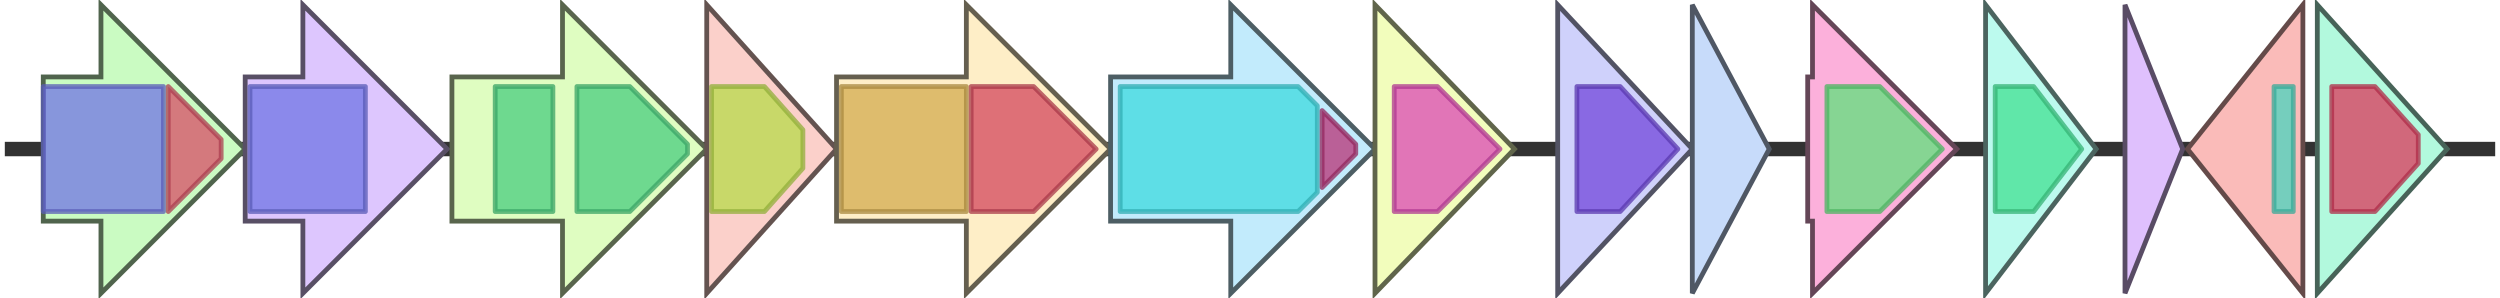 <svg version="1.1" baseProfile="full" xmlns="http://www.w3.org/2000/svg" width="520" height="62">
	<line x1="1" y1="31" x2="519" y2="31" style="stroke:rgb(50,50,50); stroke-width:3 "/>
	<g>
		<title>nonC</title>
		<polygon class="nonC" points="376,16 377,16 377,1 407,31 377,61 377,46 376,46" fill="rgb(252,176,219)" fill-opacity="1.0" stroke="rgb(100,70,87)" stroke-width="1" />
		<g>
			<title>PF04909</title>
			<polygon class="PF04909" points="380,18 391,18 404,31 391,44 380,44" stroke-linejoin="round" width="26" height="26" fill="rgb(95,225,123)" stroke="rgb(76,180,98)" stroke-width="1" opacity="0.75" />
		</g>
	</g>
	<g>
		<title>nonF</title>
		<polygon class="nonF" points="413,16 413,16 413,1 436,31 413,61 413,46 413,46" fill="rgb(188,250,238)" fill-opacity="1.0" stroke="rgb(75,100,95)" stroke-width="1" />
		<g>
			<title>PF01965</title>
			<polygon class="PF01965" points="415,18 423,18 433,31 423,44 415,44" stroke-linejoin="round" width="20" height="26" fill="rgb(66,224,145)" stroke="rgb(52,179,116)" stroke-width="1" opacity="0.75" />
		</g>
	</g>
	<g>
		<title>nonI</title>
		<polygon class="nonI" points="442,16 442,16 442,1 454,31 442,61 442,46 442,46" fill="rgb(223,192,253)" fill-opacity="1.0" stroke="rgb(89,76,101)" stroke-width="1" />
	</g>
	<g>
		<title>nonG</title>
		<polygon class="nonG" points="479,16 479,16 479,1 455,31 479,61 479,46 479,46" fill="rgb(250,187,185)" fill-opacity="1.0" stroke="rgb(100,74,73)" stroke-width="1" />
		<g>
			<title>PF00440</title>
			<rect class="PF00440" x="473" y="18" stroke-linejoin="round" width="4" height="26" fill="rgb(73,212,190)" stroke="rgb(58,169,152)" stroke-width="1" opacity="0.75" />
		</g>
	</g>
	<g>
		<title>nonH</title>
		<polygon class="nonH" points="482,16 482,16 482,1 509,31 482,61 482,46 482,46" fill="rgb(178,249,221)" fill-opacity="1.0" stroke="rgb(71,99,88)" stroke-width="1" />
		<g>
			<title>PF01012</title>
			<polygon class="PF01012" points="485,18 494,18 503,28 503,34 494,44 485,44" stroke-linejoin="round" width="18" height="26" fill="rgb(218,56,91)" stroke="rgb(174,44,72)" stroke-width="1" opacity="0.75" />
		</g>
	</g>
	<g>
		<title>nonK</title>
		<polygon class="nonK" points="9,16 21,16 21,1 51,31 21,61 21,46 9,46" fill="rgb(202,251,194)" fill-opacity="1.0" stroke="rgb(80,100,77)" stroke-width="1" />
		<g>
			<title>PF00109</title>
			<rect class="PF00109" x="9" y="18" stroke-linejoin="round" width="25" height="26" fill="rgb(112,116,228)" stroke="rgb(89,92,182)" stroke-width="1" opacity="0.75" />
		</g>
		<g>
			<title>PF02801</title>
			<polygon class="PF02801" points="35,18 35,18 46,29 46,33 35,44 35,44" stroke-linejoin="round" width="11" height="26" fill="rgb(215,78,102)" stroke="rgb(172,62,81)" stroke-width="1" opacity="0.75" />
		</g>
	</g>
	<g>
		<title>nonJ</title>
		<polygon class="nonJ" points="51,16 63,16 63,1 93,31 63,61 63,46 51,46" fill="rgb(221,198,254)" fill-opacity="1.0" stroke="rgb(88,79,101)" stroke-width="1" />
		<g>
			<title>PF00109</title>
			<rect class="PF00109" x="52" y="18" stroke-linejoin="round" width="24" height="26" fill="rgb(112,116,228)" stroke="rgb(89,92,182)" stroke-width="1" opacity="0.75" />
		</g>
	</g>
	<g>
		<title>nonM</title>
		<polygon class="nonM" points="94,16 117,16 117,1 147,31 117,61 117,46 94,46" fill="rgb(223,253,193)" fill-opacity="1.0" stroke="rgb(89,101,77)" stroke-width="1" />
		<g>
			<title>PF13561</title>
			<rect class="PF13561" x="103" y="18" stroke-linejoin="round" width="12" height="26" fill="rgb(73,205,127)" stroke="rgb(58,164,101)" stroke-width="1" opacity="0.75" />
		</g>
		<g>
			<title>PF13561</title>
			<polygon class="PF13561" points="120,18 131,18 143,30 143,32 131,44 120,44" stroke-linejoin="round" width="23" height="26" fill="rgb(73,205,127)" stroke="rgb(58,164,101)" stroke-width="1" opacity="0.75" />
		</g>
	</g>
	<g>
		<title>nonE</title>
		<polygon class="nonE" points="147,16 147,16 147,1 174,31 147,61 147,46 147,46" fill="rgb(251,208,202)" fill-opacity="1.0" stroke="rgb(100,83,80)" stroke-width="1" />
		<g>
			<title>PF00106</title>
			<polygon class="PF00106" points="148,18 159,18 167,27 167,35 159,44 148,44" stroke-linejoin="round" width="19" height="26" fill="rgb(182,219,73)" stroke="rgb(145,175,58)" stroke-width="1" opacity="0.75" />
		</g>
	</g>
	<g>
		<title>nonD</title>
		<polygon class="nonD" points="174,16 201,16 201,1 231,31 201,61 201,46 174,46" fill="rgb(254,238,199)" fill-opacity="1.0" stroke="rgb(101,95,79)" stroke-width="1" />
		<g>
			<title>PF02129</title>
			<rect class="PF02129" x="175" y="18" stroke-linejoin="round" width="26" height="26" fill="rgb(210,171,79)" stroke="rgb(168,136,63)" stroke-width="1" opacity="0.75" />
		</g>
		<g>
			<title>PF08530</title>
			<polygon class="PF08530" points="202,18 215,18 228,31 215,44 202,44" stroke-linejoin="round" width="27" height="26" fill="rgb(210,70,92)" stroke="rgb(168,56,73)" stroke-width="1" opacity="0.75" />
		</g>
	</g>
	<g>
		<title>nonL</title>
		<polygon class="nonL" points="231,16 256,16 256,1 286,31 256,61 256,46 231,46" fill="rgb(194,235,252)" fill-opacity="1.0" stroke="rgb(77,94,100)" stroke-width="1" />
		<g>
			<title>PF00501</title>
			<polygon class="PF00501" points="233,18 270,18 274,22 274,40 270,44 233,44" stroke-linejoin="round" width="41" height="26" fill="rgb(60,217,223)" stroke="rgb(48,173,178)" stroke-width="1" opacity="0.75" />
		</g>
		<g>
			<title>PF13193</title>
			<polygon class="PF13193" points="275,23 282,30 282,32 275,39" stroke-linejoin="round" width="7" height="26" fill="rgb(182,50,118)" stroke="rgb(145,39,94)" stroke-width="1" opacity="0.75" />
		</g>
	</g>
	<g>
		<title>nonS</title>
		<polygon class="nonS" points="286,16 286,16 286,1 315,31 286,61 286,46 286,46" fill="rgb(242,253,188)" fill-opacity="1.0" stroke="rgb(96,101,75)" stroke-width="1" />
		<g>
			<title>PF00378</title>
			<polygon class="PF00378" points="290,18 299,18 312,31 299,44 290,44" stroke-linejoin="round" width="25" height="26" fill="rgb(218,72,181)" stroke="rgb(174,57,144)" stroke-width="1" opacity="0.75" />
		</g>
	</g>
	<g>
		<title>nonR</title>
		<polygon class="nonR" points="324,16 324,16 324,1 352,31 324,61 324,46 324,46" fill="rgb(207,209,251)" fill-opacity="1.0" stroke="rgb(82,83,100)" stroke-width="1" />
		<g>
			<title>PF12697</title>
			<polygon class="PF12697" points="328,18 337,18 349,31 337,44 328,44" stroke-linejoin="round" width="23" height="26" fill="rgb(113,71,219)" stroke="rgb(90,56,175)" stroke-width="1" opacity="0.75" />
		</g>
	</g>
	<g>
		<title>nonB</title>
		<polygon class="nonB" points="352,16 352,16 352,1 368,31 352,61 352,46 352,46" fill="rgb(199,219,250)" fill-opacity="1.0" stroke="rgb(79,87,100)" stroke-width="1" />
	</g>
</svg>

